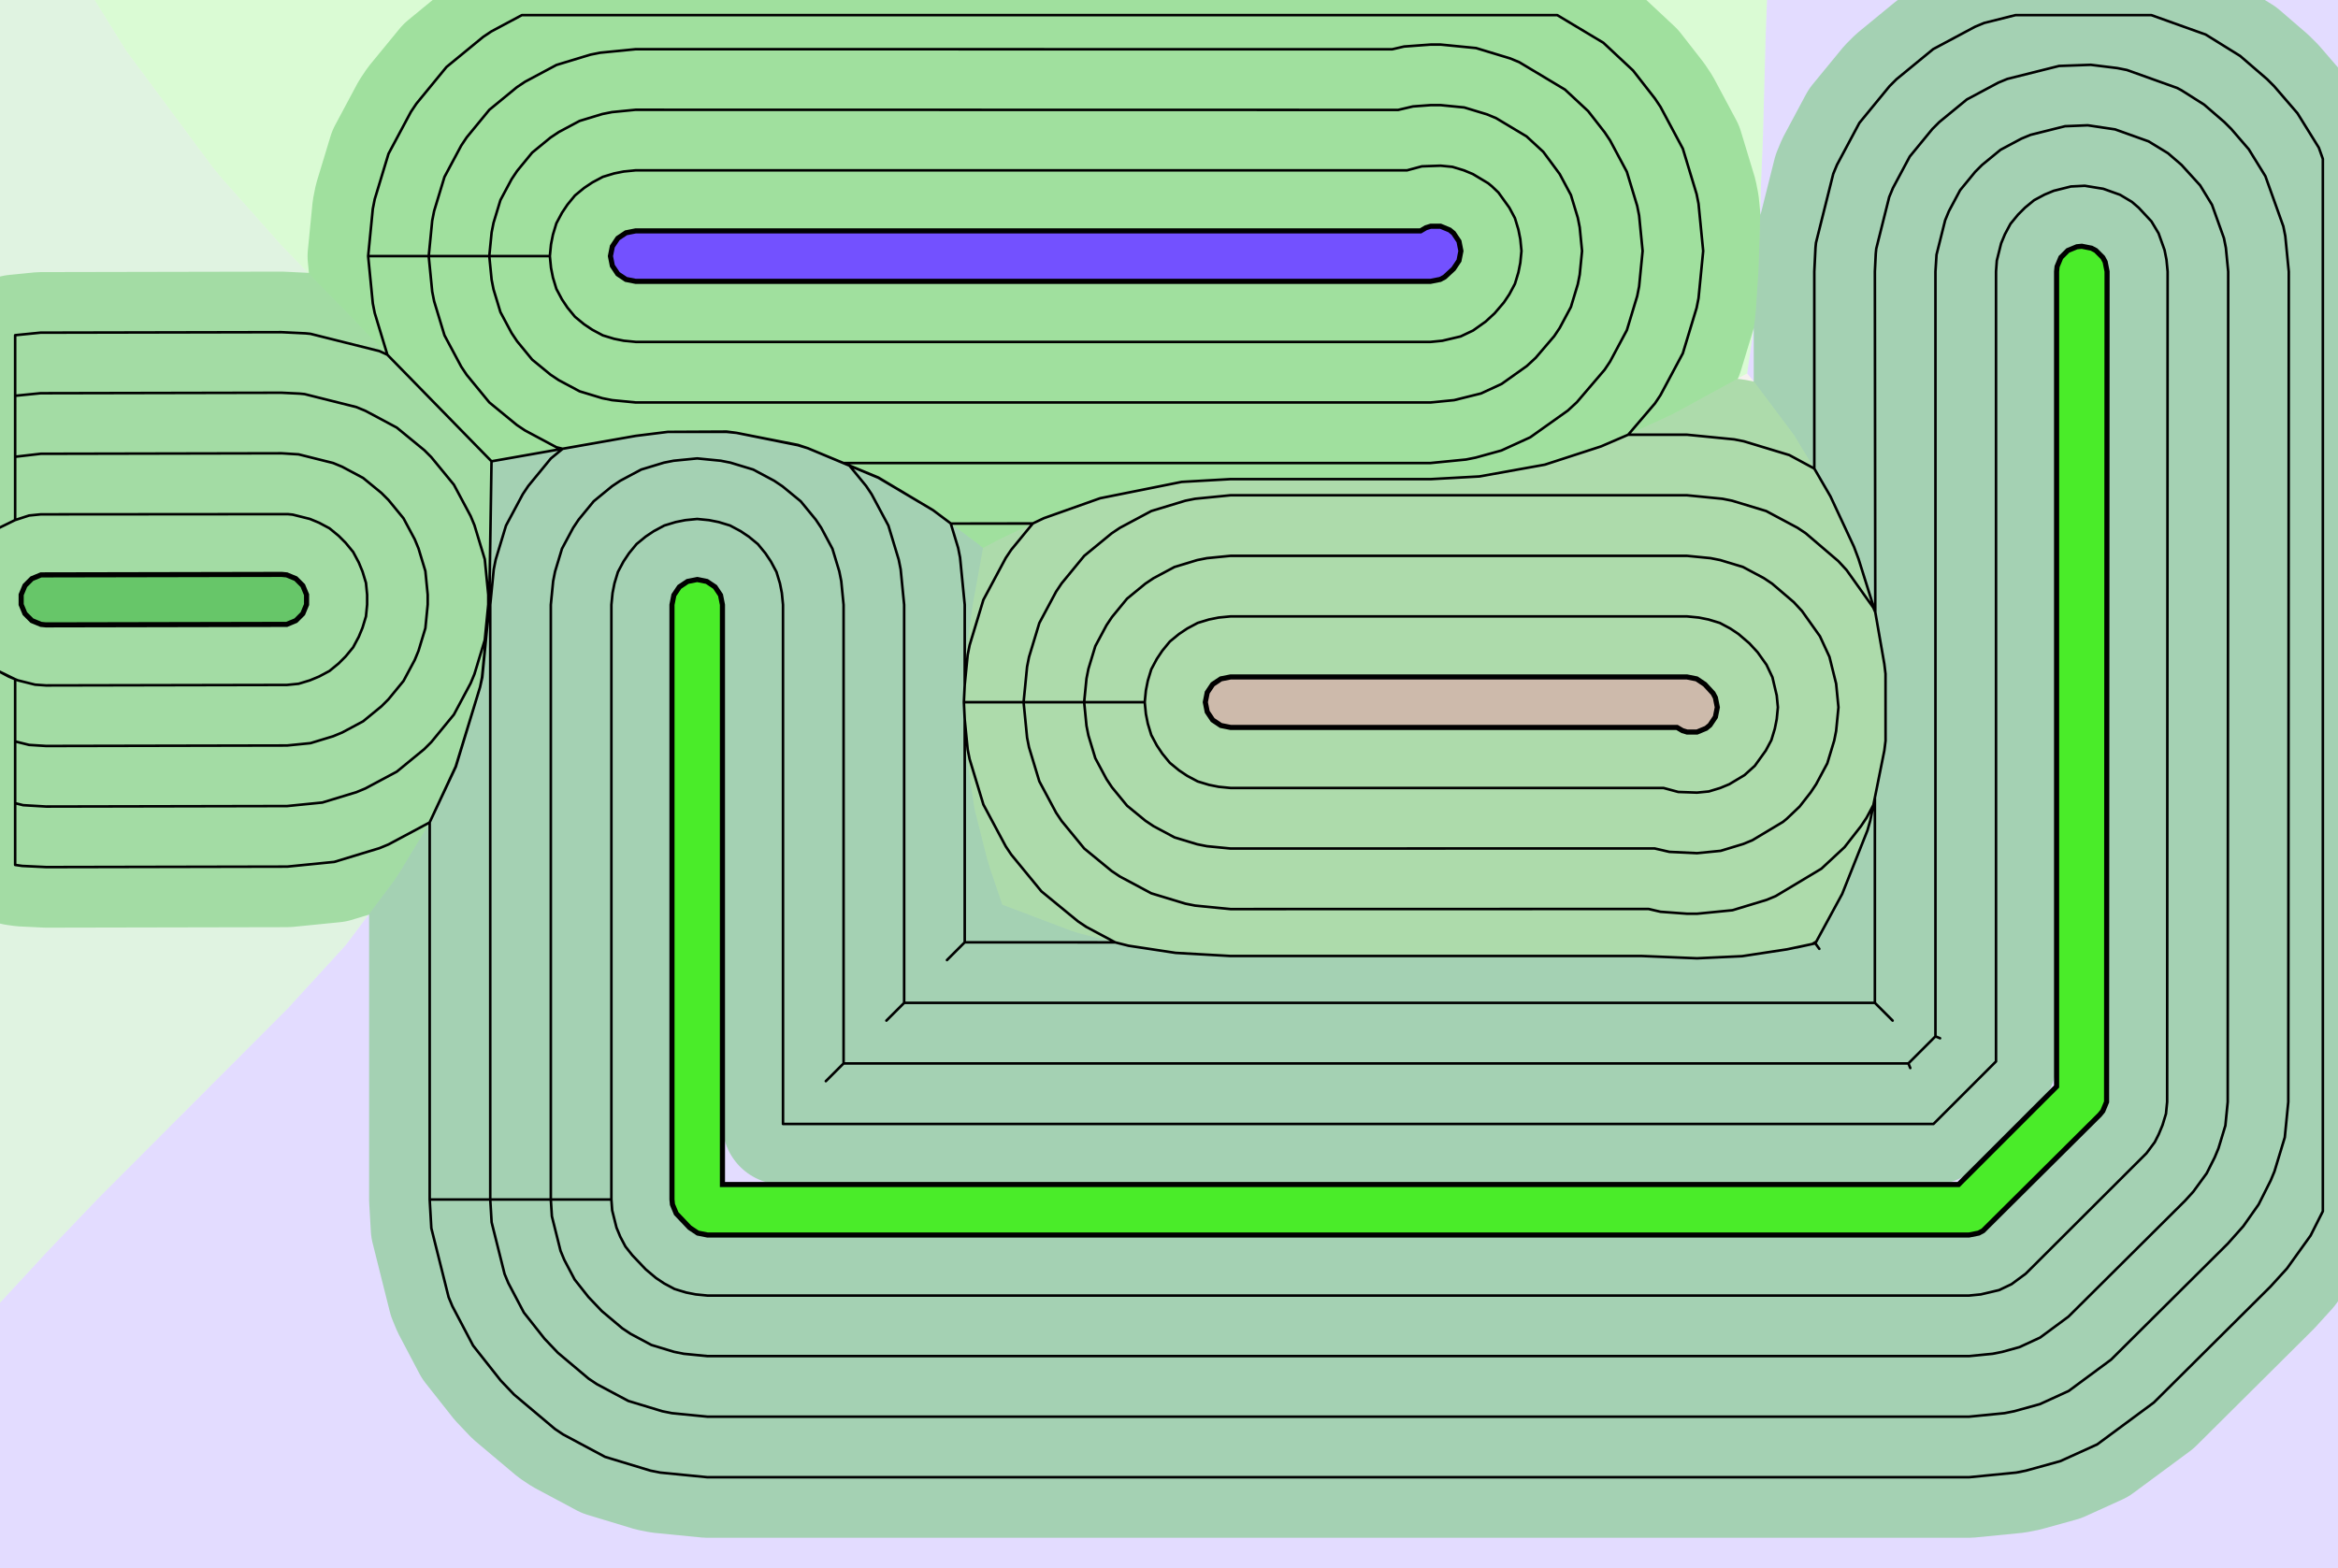 <?xml version="1.0" standalone="no"?>
<!DOCTYPE svg PUBLIC "-//W3C//DTD SVG 1.1//EN"
"http://www.w3.org/Graphics/SVG/1.1/DTD/svg11.dtd">
<!-- original:
<svg width="43.7669" height="29.3669" viewBox="0 0 911.811 611.811" version="1.1"
-->
<svg width="4376.69" height="2936.69" viewBox="0 0 911.811 611.811" version="1.1"
xmlns="http://www.w3.org/2000/svg"
xmlns:xlink="http://www.w3.org/1999/xlink">
<g fill-rule="evenodd"><path d="M 36.906,5.56158e-05 L 49.164,19.718 L 82.849,65.094 L 86.701,69.778 L 109.646,95.573 L 121.418,107.724 L 123.178,109.527 L 134.096,120.61 L 137.272,123.893 L 148.504,135.723 L 151.416,138.728 L 165.328,152.798 L 168.042,155.603 L 176.527,164.568 L 179.197,167.326 L 191.686,179.948 L 191.686,179.968 L 191.62,184.542 L 191.272,198.114 L 191.217,202.294 L 191.2,217.884 L 191.144,221.79 L 190.863,231.984 L 190.81,235.826 L 190.809,235.906 L 187.989,264.178 L 187.225,268.018 L 177.723,299.009 L 176.134,302.848 L 167.238,321.47 L 155.978,340.092 L 153.413,343.932 L 134.814,368.711 L 112.129,393.49 L 37.864,467.906 L 18.4,488.257 L 14.602,492.394 L 12.636,494.527 L -8.09835e-05,508.184 L 0,9.09495e-13 L 36.906,5.56158e-05 z " style="fill-opacity:0.2;fill:rgb(103,198,105);"/></g>
<g fill-rule="evenodd"><path d="M 2.23542e-05,508.184 L 12.636,494.527 L 14.602,492.394 L 18.4,488.257 L 37.864,467.906 L 112.129,393.49 L 134.814,368.711 L 153.413,343.932 L 155.978,340.092 L 167.238,321.47 L 176.134,302.848 L 177.723,299.009 L 187.225,268.018 L 187.989,264.178 L 190.809,235.906 L 190.81,235.826 L 190.863,231.984 L 191.144,221.79 L 191.2,217.884 L 191.217,202.294 L 191.272,198.114 L 191.62,184.542 L 191.686,179.968 L 191.686,179.948 L 192.146,179.857 L 197.417,178.881 L 227.936,173.587 L 231.41,172.94 L 232.038,172.815 L 235.48,172.175 L 247.906,170.028 L 256.6,168.848 L 260.442,168.469 L 283.375,168.47 L 287.215,168.849 L 311.199,173.671 L 315.038,174.836 L 342.557,186.364 L 346.396,188.415 L 363.912,199.028 L 381.427,212.147 L 383.397,213.764 L 383.029,215.746 L 379.379,235.906 L 377.198,251.504 L 376.819,255.346 L 375.905,273.91 L 376.82,292.475 L 377.199,296.315 L 380.1,315.682 L 384.986,335.05 L 386.152,338.889 L 390.915,352.894 L 417.955,363.118 L 421.794,364.283 L 440.142,368.912 L 458.49,371.66 L 462.332,372.039 L 479.906,372.905 L 640.11,372.905 L 657.984,373.81 L 661.826,373.81 L 679.384,372.936 L 696.943,370.316 L 700.783,369.552 L 707.976,367.976 L 718.448,348.696 L 719.36,346.768 L 728.236,323.894 L 729.402,320.055 L 734.883,292.786 L 735.262,288.944 L 735.261,262.856 L 734.883,259.016 L 731.353,238.798 L 730.869,236.868 L 724.823,218.024 L 722.964,213.273 L 713.876,193.634 L 711.824,189.794 L 699.654,169.709 L 684.611,149.623 L 681.461,145.783 L 681.375,145.679 L 684.396,124.653 L 684.775,120.813 L 685.767,105.906 L 686.161,94.448 L 686.22,92.513 L 686.687,74.629 L 686.822,70.685 L 687.425,56.409 L 687.566,52.31 L 688.589,14.185 L 688.747,9.46 L 689.126,-6.4284e-05 L 911.811,9.09495e-13 L 911.811,611.811 L 0,611.811 L 2.23542e-05,508.184 z " style="fill-opacity:0.2;fill:rgb(115,81,255);"/></g>
<g fill-rule="evenodd"><path d="M 689.126,-9.27463e-06 L 688.747,9.46 L 688.589,14.185 L 687.566,52.31 L 687.425,56.409 L 686.822,70.685 L 686.687,74.629 L 686.22,92.513 L 686.161,94.448 L 685.767,105.906 L 684.775,120.813 L 684.396,124.653 L 681.375,145.679 L 657.906,158.528 L 655.77,159.683 L 651.931,161.735 L 629.142,172.281 L 624.391,174.139 L 602.453,181.179 L 600.523,181.662 L 576.962,185.776 L 573.122,186.154 L 557.906,186.905 L 479.906,186.905 L 464.697,187.654 L 460.855,188.033 L 429.078,194.42 L 425.238,195.586 L 407.093,202.14 L 388.947,210.789 L 385.107,212.84 L 383.397,213.764 L 381.427,212.147 L 363.912,199.028 L 346.396,188.415 L 342.557,186.364 L 315.038,174.836 L 311.199,173.671 L 287.215,168.849 L 283.375,168.47 L 260.442,168.469 L 256.6,168.848 L 247.906,170.028 L 235.48,172.175 L 232.038,172.815 L 231.41,172.94 L 227.936,173.587 L 197.417,178.881 L 192.146,179.857 L 191.686,179.948 L 179.197,167.326 L 176.527,164.568 L 168.042,155.603 L 165.328,152.798 L 151.416,138.728 L 148.504,135.723 L 137.272,123.893 L 134.096,120.61 L 123.178,109.527 L 121.418,107.724 L 109.646,95.573 L 86.701,69.778 L 82.849,65.094 L 49.164,19.718 L 36.906,-4.20234e-05 L 689.126,-9.27463e-06 z " style="fill-opacity:0.2;fill:rgb(74,236,41);"/></g>
<g fill-rule="evenodd"><path d="M 375.905,273.91 L 376.819,255.346 L 377.198,251.504 L 379.379,235.906 L 383.029,215.746 L 383.397,213.764 L 385.107,212.84 L 388.947,210.789 L 407.093,202.14 L 425.238,195.586 L 429.078,194.42 L 460.855,188.033 L 464.697,187.654 L 479.906,186.905 L 557.906,186.905 L 573.122,186.154 L 576.962,185.776 L 600.523,181.662 L 602.453,181.179 L 624.391,174.139 L 629.142,172.281 L 651.931,161.735 L 655.77,159.683 L 657.906,158.528 L 681.375,145.679 L 681.461,145.783 L 684.611,149.623 L 699.654,169.709 L 711.824,189.794 L 713.876,193.634 L 722.964,213.273 L 724.823,218.024 L 730.869,236.868 L 731.353,238.798 L 734.883,259.016 L 735.261,262.856 L 735.262,288.944 L 734.883,292.786 L 729.402,320.055 L 728.236,323.894 L 719.36,346.768 L 718.448,348.696 L 707.976,367.976 L 700.783,369.552 L 696.943,370.316 L 679.384,372.936 L 661.826,373.81 L 657.984,373.81 L 640.11,372.905 L 479.906,372.905 L 462.332,372.039 L 458.49,371.66 L 440.142,368.912 L 421.794,364.283 L 417.955,363.118 L 390.915,352.894 L 386.152,338.889 L 384.986,335.05 L 380.1,315.682 L 377.199,296.315 L 376.82,292.475 L 375.905,273.91 z " style="fill-opacity:0.2;fill:rgb(205,186,171);"/></g>
<polyline points="434.93,367.598 376.236,367.574 369.316,374.494 376.236,367.574 376.236,280.632 375.904,273.91 376.236,267.178 376.236,235.906 374.42,217.472 373.67,213.704 370.78,204.174 363.912,199.028 370.864,204.236 402.808,204.182 394.382,214.45 392.248,217.644 383.516,233.98 378.14,251.704 377.39,255.472 376.234,267.186 375.904,273.91 376.234,280.618 377.39,292.338 378.14,296.106 383.516,313.83 392.248,330.166 394.382,333.36 406.132,347.678 420.45,359.428 423.644,361.562 434.93,367.598 440.142,368.912 458.484,371.696 479.904,372.914 640.11,372.904 661.826,373.81 679.388,372.986 696.942,370.316 706.786,368.236 708.34,367.304 707.976,367.976 709.526,370.126 707.976,367.976 700.782,369.552 707.976,367.976 718.448,348.696 728.308,323.916 729.402,320.054 731.196,311.128 730.62,313.996 727.922,319.042 725.788,322.236 719.374,330.456 710.33,338.87 692.492,349.56 688.944,351.03 675.65,355.062 661.826,356.424 657.984,356.424 647.586,355.658 642.94,354.572 479.906,354.614 466.08,353.252 462.314,352.502 449.02,348.47 436.768,341.922 433.574,339.788 422.836,330.974 414.022,320.236 411.888,317.042 405.34,304.79 401.308,291.496 400.558,287.73 399.196,273.906 400.558,260.08 401.308,256.314 405.34,243.02 411.888,230.768 414.022,227.574 422.836,216.836 433.574,208.022 436.768,205.888 449.02,199.34 462.314,195.308 466.08,194.558 479.906,193.196 657.906,193.196 671.73,194.558 675.496,195.308 688.79,199.34 701.042,205.888 704.236,208.022 716.93,218.87 720.154,222.36 730.588,237.03 731.352,238.798 731.196,105.906 731.538,98.957 731.726,97.037 736.78,76.865 738.25,73.317 744.798,61.066 753.612,50.325 756.326,47.611 767.066,38.797 779.318,32.249 782.866,30.779 803.038,25.726 815.382,25.282 825.73,26.558 829.496,27.308 849.078,34.313 850.78,35.221 859.588,40.801 867.484,47.611 870.198,50.325 877.008,58.221 883.496,68.731 890.502,88.314 891.252,92.079 892.614,105.946 892.424,429.866 891.058,443.67 887.03,456.944 885.56,460.492 880.872,469.806 874.87,478.33 868.826,485.122 823.336,530.346 806.78,542.588 795.546,547.722 785.496,550.502 781.73,551.252 767.906,552.614 275.906,552.614 262.08,551.252 258.314,550.502 245.02,546.47 232.768,539.922 229.574,537.788 217.6,527.708 212.376,522.218 204.312,512.006 198.25,500.492 196.78,496.944 191.726,476.772 191.196,467.906 167.574,467.906 214.818,467.906 214.818,235.906 215.726,226.688 216.476,222.922 219.164,214.058 223.53,205.892 225.664,202.698 231.538,195.538 238.698,189.664 241.892,187.53 250.058,183.164 258.922,180.476 262.688,179.726 271.906,178.818 281.122,179.726 284.888,180.476 293.752,183.164 301.918,187.53 305.112,189.664 312.272,195.538 318.146,202.698 320.28,205.892 324.646,214.058 327.334,222.922 328.084,226.688 328.992,235.906 328.992,414.818 322.072,421.738 328.992,414.818 744.258,414.818 745.004,416.616 744.258,414.818 754.818,404.258 756.616,405.004 754.818,404.258 754.818,105.906 755.236,99.353 758.604,85.906 760.074,82.358 764.44,74.189 770.314,67.029 773.03,64.314 780.19,58.44 788.358,54.074 791.906,52.603 805.354,49.236 814.224,48.876 824.888,50.475 837.942,55.145 845.516,59.773 850.78,64.314 858.036,72.293 862.664,79.868 867.334,92.921 868.084,96.688 868.992,105.932 868.802,429.852 867.892,439.056 865.206,447.904 863.736,451.452 860.612,457.662 855.384,464.836 852.172,468.37 806.682,513.594 795.644,521.754 787.588,525.48 780.888,527.334 777.122,528.084 767.906,528.992 275.906,528.992 266.688,528.084 262.922,527.334 254.058,524.646 245.892,520.28 242.698,518.146 234.716,511.428 229.492,505.936 224.114,499.128 220.074,491.452 218.604,487.904 215.236,474.456 214.818,467.906 238.44,467.906 238.744,472.14 240.428,478.864 241.898,482.412 243.918,486.25 246.606,489.654 251.83,495.146 255.822,498.506 259.014,500.64 263.098,502.822 267.53,504.166 271.296,504.916 275.906,505.37 767.906,505.37 772.514,504.916 779.63,503.24 784.508,500.922 790.028,496.842 837.124,449.85 840.35,445.518 841.912,442.412 843.382,438.864 844.726,434.44 845.18,429.838 845.37,105.918 844.916,101.296 844.166,97.529 841.832,91.004 839.062,86.365 834.076,81.017 831.444,78.748 826.806,75.978 820.28,73.644 813.064,72.468 807.67,72.743 800.946,74.427 797.398,75.897 793.314,78.079 789.734,81.017 787.018,83.734 784.08,87.314 781.898,91.397 780.428,94.945 778.744,101.67 778.44,105.906 778.44,414.044 754.044,438.44 305.37,438.44 305.37,235.906 304.916,231.296 304.166,227.53 302.822,223.098 300.64,219.014 298.506,215.822 295.568,212.242 291.988,209.304 288.796,207.17 284.712,204.988 280.28,203.644 276.514,202.894 271.906,202.44 267.296,202.894 263.53,203.644 259.098,204.988 255.014,207.17 251.822,209.304 248.242,212.242 245.304,215.822 243.17,219.014 240.988,223.098 239.644,227.53 238.894,231.296 238.44,235.906 238.44,467.906 191.196,467.906 191.196,235.906 192.558,222.08 193.308,218.314 197.34,205.02 203.888,192.768 206.022,189.574 214.836,178.836 219.434,175.062 247.906,170.028 260.442,168.468 283.384,168.352 287.214,168.848 311.228,173.566 315.038,174.836 328.832,180.614 557.906,180.614 571.73,179.252 575.496,178.502 585.546,175.722 596.78,170.588 611.45,160.154 614.94,156.93 625.788,144.236 627.922,141.042 634.47,128.79 638.502,115.496 639.252,111.73 640.614,97.906 639.252,84.079 638.502,80.314 634.47,67.019 627.922,54.767 625.788,51.574 619.374,43.353 610.33,34.94 592.492,24.25 588.944,22.779 575.65,18.747 561.826,17.386 557.984,17.386 547.586,18.151 542.94,19.224 247.906,19.195 234.08,20.558 230.314,21.308 217.02,25.34 204.768,31.887 201.574,34.022 190.836,42.836 182.022,53.574 179.888,56.767 173.34,69.019 169.308,82.314 168.558,86.079 167.196,99.906 214.44,99.906 214.894,104.514 215.644,108.28 216.988,112.712 219.17,116.796 221.304,119.988 224.242,123.568 227.822,126.506 231.014,128.64 235.098,130.822 239.53,132.166 243.296,132.916 247.906,133.37 557.906,133.37 562.514,132.916 569.63,131.24 574.508,128.922 579.398,125.444 582.89,122.22 586.506,117.988 588.64,114.796 590.822,110.712 592.166,106.28 592.916,102.514 593.37,97.906 592.916,93.296 592.166,89.529 590.822,85.097 588.64,81.013 584.368,75.082 581.85,72.686 580.358,71.462 574.412,67.897 570.864,66.427 566.434,65.084 561.826,64.629 554.518,64.885 548.75,66.439 247.906,66.439 243.296,66.894 239.53,67.644 235.098,68.987 231.014,71.169 227.822,73.303 224.242,76.242 221.304,79.822 219.17,83.013 216.988,87.097 215.644,91.529 214.894,95.296 214.44,99.906 190.818,99.906 191.726,109.122 192.476,112.888 195.164,121.752 199.53,129.918 201.664,133.112 207.538,140.272 214.698,146.146 217.892,148.28 226.058,152.646 234.922,155.334 238.688,156.084 247.906,156.992 557.906,156.992 567.122,156.084 577.588,153.48 585.644,149.754 595.424,142.798 598.916,139.574 606.146,131.112 608.28,127.918 612.646,119.752 615.334,110.888 616.084,107.122 616.992,97.906 616.084,88.688 615.334,84.921 612.646,76.058 608.28,67.891 601.87,59.218 595.344,53.202 583.452,46.074 579.904,44.603 571.042,41.916 561.826,41.008 557.984,41.008 551.052,41.517 545.27,42.877 247.906,42.818 238.688,43.725 234.922,44.475 226.058,47.163 217.892,51.529 214.698,53.663 207.538,59.538 201.664,66.698 199.53,69.891 195.164,78.058 192.476,86.921 191.726,90.688 190.818,99.906 167.196,99.906 168.558,113.73 169.308,117.496 173.34,130.79 179.888,143.042 182.022,146.236 190.836,156.974 201.574,165.788 204.768,167.922 217.02,174.47 219.138,175.112 219.434,175.062 217.02,174.47 204.768,167.922 201.574,165.788 190.836,156.974 182.022,146.236 179.888,143.042 173.34,130.79 169.308,117.496 168.558,113.73 167.196,99.906 143.574,99.906 145.39,118.338 146.14,122.106 151.072,138.376 191.686,179.946 190.83,235.906 188.09,264.198 187.224,268.018 177.786,299.032 167.574,320.764 167.574,467.906 168.218,479.086 174.956,505.984 176.426,509.532 184.508,524.884 195.262,538.498 200.486,543.99 216.45,557.428 219.644,559.562 235.98,568.294 253.704,573.67 257.472,574.42 275.906,576.236 767.906,576.236 786.338,574.42 790.106,573.67 803.504,569.964 817.914,563.42 839.99,547.098 885.48,501.874 891.906,494.808 901.134,481.95 905.904,472.472 905.904,61.999 904.33,57.597 895.982,44.15 886.902,33.623 884.186,30.907 873.66,21.828 860.212,13.479 839.04,5.906 786.006,5.906 773.826,8.956 770.278,10.425 753.942,19.157 739.624,30.907 736.908,33.623 725.158,47.941 716.426,64.278 714.956,67.826 708.218,94.724 708.03,96.644 707.574,105.906 707.574,182.78 713.876,193.634 723.026,213.248 724.822,218.024 731.352,238.798 734.882,259.016 735.34,262.85 735.358,288.952 734.882,292.786 731.196,311.124 731.196,391.196 738.116,398.116 731.196,391.196 352.614,391.196 345.694,398.116 352.614,391.196 352.614,235.906 351.252,222.08 350.502,218.314 346.47,205.02 339.922,192.768 337.788,189.574 331.274,181.636 315.038,174.836 311.198,173.67 287.214,168.848 283.374,168.47 260.442,168.468 247.906,170.028 191.686,179.946 190.808,235.906 187.988,264.178 187.224,268.018 177.722,299.008 167.546,320.826 151.532,329.384 147.984,330.854 130.352,336.212 112.016,338.046 18.096,338.236 8.644,337.78 5.906,337.386 5.904,289.212 5.904,313.3 9.038,314.084 18.047,314.614 111.968,314.424 125.72,313.048 138.944,309.03 142.492,307.56 154.744,301.012 165.484,292.198 168.198,289.484 177.012,278.744 183.56,266.492 185.03,262.944 189.062,249.65 190.424,235.826 190.424,231.984 189.062,218.16 185.03,204.866 183.56,201.318 177.012,189.066 168.198,178.326 165.484,175.612 154.744,166.798 142.492,160.25 138.944,158.78 118.772,153.726 116.852,153.538 109.762,153.196 15.841,153.386 5.906,154.38 5.904,202.858 11.354,201.088 15.938,200.63 112.22,200.554 114.14,200.744 120.864,202.428 124.412,203.898 128.496,206.08 132.076,209.018 134.792,211.734 137.73,215.314 139.912,219.398 141.382,222.946 142.726,227.376 143.18,231.984 143.18,235.826 142.726,240.434 141.382,244.864 139.912,248.412 137.73,252.496 134.792,256.076 132.076,258.792 128.496,261.73 124.412,263.912 120.864,265.382 116.456,266.722 111.872,267.18 17.951,267.37 13.669,267.066 6.946,265.382 3.398,263.912 -0.686,261.73 -4.266,258.792 -6.982,256.076 -9.92,252.496 -12.102,248.412 -13.572,244.864 -14.916,240.434 -15.37,235.826 -15.37,231.984 -14.916,227.376 -13.572,222.946 -12.102,219.398 -9.92,215.314 -6.982,211.734 -4.266,209.018 -0.686,206.08 5.904,202.858 5.906,178.172 15.889,177.008 109.81,176.818 116.456,177.236 129.904,180.604 133.452,182.074 141.62,186.44 148.78,192.314 151.496,195.03 157.37,202.19 161.736,210.358 163.206,213.906 165.894,222.768 166.802,231.984 166.802,235.826 165.894,245.042 163.206,253.904 161.736,257.452 157.37,265.62 151.496,272.78 148.78,275.496 141.62,281.37 133.452,285.736 129.904,287.206 121.088,289.886 111.92,290.802 18,290.992 11.354,290.574 5.904,289.212 5.904,264.952 -0.686,261.73 -4.266,258.792 -6.982,256.076 -9.92,252.496 -12.102,248.412 -13.572,244.864 -14.916,240.434 -15.37,235.826 -15.37,231.984 -14.916,227.376 -13.572,222.946 -12.102,219.398 -9.92,215.314 -6.982,211.734 -4.266,209.018 -0.686,206.08 5.904,202.858 5.904,130.752 15.793,129.764 109.714,129.574 119.166,130.03 121.086,130.218 147.984,136.956 151.072,138.376 146.14,122.106 145.39,118.338 143.574,99.906 145.39,81.472 146.14,77.704 151.516,59.98 160.248,43.644 162.382,40.45 174.132,26.131 188.45,14.382 191.644,12.248 203.51,5.904 607.338,5.904 625.316,16.68 636.876,27.489 645.428,38.45 647.562,41.644 656.294,57.98 661.67,75.704 662.42,79.472 664.236,97.906 662.42,116.338 661.67,120.106 656.294,137.83 647.562,154.166 645.428,157.36 634.988,169.574 657.906,169.574 676.338,171.39 680.106,172.14 697.83,177.516 707.574,182.78 697.83,177.516 680.106,172.14 676.338,171.39 657.906,169.574 634.988,169.574 624.39,174.138 602.472,181.256 576.968,185.85 557.906,186.904 479.904,186.896 460.848,187.976 429.058,194.35 407.092,202.14 402.694,204.236 370.864,204.236 363.912,199.028 342.594,186.29 315.038,174.836 342.556,186.364 363.912,199.028 370.78,204.172 373.67,213.704 374.42,217.472 376.236,235.906 376.236,267.178 375.904,273.91 422.818,273.906 423.726,283.122 424.476,286.888 427.164,295.752 431.53,303.918 433.664,307.112 439.538,314.272 446.698,320.146 449.892,322.28 458.058,326.646 466.922,329.334 470.688,330.084 479.906,330.992 645.268,330.956 651.052,332.292 661.826,332.802 671.042,331.894 679.904,329.206 683.452,327.736 695.344,320.608 696.836,319.384 701.87,314.592 706.146,309.112 708.28,305.918 712.646,297.752 715.334,288.888 716.084,285.122 716.992,275.904 716.084,266.688 713.48,256.222 709.754,248.166 702.798,238.386 699.574,234.894 691.112,227.664 687.918,225.53 679.752,221.164 670.888,218.476 667.122,217.726 657.906,216.818 479.906,216.818 470.688,217.726 466.922,218.476 458.058,221.164 449.892,225.53 446.698,227.664 439.538,233.538 433.664,240.698 431.53,243.892 427.164,252.058 424.476,260.922 423.726,264.688 422.818,273.906 446.44,273.906 446.894,278.514 447.644,282.28 448.988,286.712 451.17,290.796 453.304,293.988 456.242,297.568 459.822,300.506 463.014,302.64 467.098,304.822 471.53,306.166 475.296,306.916 479.906,307.37 648.75,307.37 654.518,308.924 661.826,309.18 666.434,308.726 670.864,307.382 674.412,305.912 680.358,302.348 684.368,298.728 688.64,292.796 690.822,288.712 692.166,284.28 692.916,280.514 693.37,275.904 692.916,271.296 691.24,264.18 688.922,259.302 685.444,254.412 682.22,250.92 677.988,247.304 674.796,245.17 670.712,242.988 666.28,241.644 662.514,240.894 657.906,240.44 479.906,240.44 475.296,240.894 471.53,241.644 467.098,242.988 463.014,245.17 459.822,247.304 456.242,250.242 453.304,253.822 451.17,257.014 448.988,261.098 447.644,265.53 446.894,269.296 446.44,273.906" style="stroke:rgb(103,198,105);stroke-width:47.244;fill:none;stroke-opacity:0.5;stroke-linecap:round;stroke-linejoin:round;;fill:none"/>
<polyline points="434.93,367.598 376.236,367.574 369.316,374.494 376.236,367.574 376.236,280.632 375.904,273.91 376.236,267.178 376.236,235.906 374.42,217.472 373.67,213.704 370.78,204.174 363.912,199.028 370.864,204.236 402.808,204.182 394.382,214.45 392.248,217.644 383.516,233.98 378.14,251.704 377.39,255.472 376.234,267.186 375.904,273.91 376.234,280.618 377.39,292.338 378.14,296.106 383.516,313.83 392.248,330.166 394.382,333.36 406.132,347.678 420.45,359.428 423.644,361.562 434.93,367.598 440.142,368.912 458.484,371.696 479.904,372.914 640.11,372.904 661.826,373.81 679.388,372.986 696.942,370.316 706.786,368.236 708.34,367.304 707.976,367.976 709.526,370.126 707.976,367.976 700.782,369.552 707.976,367.976 718.448,348.696 728.308,323.916 729.402,320.054 731.196,311.128 730.62,313.996 727.922,319.042 725.788,322.236 719.374,330.456 710.33,338.87 692.492,349.56 688.944,351.03 675.65,355.062 661.826,356.424 657.984,356.424 647.586,355.658 642.94,354.572 479.906,354.614 466.08,353.252 462.314,352.502 449.02,348.47 436.768,341.922 433.574,339.788 422.836,330.974 414.022,320.236 411.888,317.042 405.34,304.79 401.308,291.496 400.558,287.73 399.196,273.906 400.558,260.08 401.308,256.314 405.34,243.02 411.888,230.768 414.022,227.574 422.836,216.836 433.574,208.022 436.768,205.888 449.02,199.34 462.314,195.308 466.08,194.558 479.906,193.196 657.906,193.196 671.73,194.558 675.496,195.308 688.79,199.34 701.042,205.888 704.236,208.022 716.93,218.87 720.154,222.36 730.588,237.03 731.352,238.798 731.196,105.906 731.538,98.957 731.726,97.037 736.78,76.865 738.25,73.317 744.798,61.066 753.612,50.325 756.326,47.611 767.066,38.797 779.318,32.249 782.866,30.779 803.038,25.726 815.382,25.282 825.73,26.558 829.496,27.308 849.078,34.313 850.78,35.221 859.588,40.801 867.484,47.611 870.198,50.325 877.008,58.221 883.496,68.731 890.502,88.314 891.252,92.079 892.614,105.946 892.424,429.866 891.058,443.67 887.03,456.944 885.56,460.492 880.872,469.806 874.87,478.33 868.826,485.122 823.336,530.346 806.78,542.588 795.546,547.722 785.496,550.502 781.73,551.252 767.906,552.614 275.906,552.614 262.08,551.252 258.314,550.502 245.02,546.47 232.768,539.922 229.574,537.788 217.6,527.708 212.376,522.218 204.312,512.006 198.25,500.492 196.78,496.944 191.726,476.772 191.196,467.906 167.574,467.906 214.818,467.906 214.818,235.906 215.726,226.688 216.476,222.922 219.164,214.058 223.53,205.892 225.664,202.698 231.538,195.538 238.698,189.664 241.892,187.53 250.058,183.164 258.922,180.476 262.688,179.726 271.906,178.818 281.122,179.726 284.888,180.476 293.752,183.164 301.918,187.53 305.112,189.664 312.272,195.538 318.146,202.698 320.28,205.892 324.646,214.058 327.334,222.922 328.084,226.688 328.992,235.906 328.992,414.818 322.072,421.738 328.992,414.818 744.258,414.818 745.004,416.616 744.258,414.818 754.818,404.258 756.616,405.004 754.818,404.258 754.818,105.906 755.236,99.353 758.604,85.906 760.074,82.358 764.44,74.189 770.314,67.029 773.03,64.314 780.19,58.44 788.358,54.074 791.906,52.603 805.354,49.236 814.224,48.876 824.888,50.475 837.942,55.145 845.516,59.773 850.78,64.314 858.036,72.293 862.664,79.868 867.334,92.921 868.084,96.688 868.992,105.932 868.802,429.852 867.892,439.056 865.206,447.904 863.736,451.452 860.612,457.662 855.384,464.836 852.172,468.37 806.682,513.594 795.644,521.754 787.588,525.48 780.888,527.334 777.122,528.084 767.906,528.992 275.906,528.992 266.688,528.084 262.922,527.334 254.058,524.646 245.892,520.28 242.698,518.146 234.716,511.428 229.492,505.936 224.114,499.128 220.074,491.452 218.604,487.904 215.236,474.456 214.818,467.906 238.44,467.906 238.744,472.14 240.428,478.864 241.898,482.412 243.918,486.25 246.606,489.654 251.83,495.146 255.822,498.506 259.014,500.64 263.098,502.822 267.53,504.166 271.296,504.916 275.906,505.37 767.906,505.37 772.514,504.916 779.63,503.24 784.508,500.922 790.028,496.842 837.124,449.85 840.35,445.518 841.912,442.412 843.382,438.864 844.726,434.44 845.18,429.838 845.37,105.918 844.916,101.296 844.166,97.529 841.832,91.004 839.062,86.365 834.076,81.017 831.444,78.748 826.806,75.978 820.28,73.644 813.064,72.468 807.67,72.743 800.946,74.427 797.398,75.897 793.314,78.079 789.734,81.017 787.018,83.734 784.08,87.314 781.898,91.397 780.428,94.945 778.744,101.67 778.44,105.906 778.44,414.044 754.044,438.44 305.37,438.44 305.37,235.906 304.916,231.296 304.166,227.53 302.822,223.098 300.64,219.014 298.506,215.822 295.568,212.242 291.988,209.304 288.796,207.17 284.712,204.988 280.28,203.644 276.514,202.894 271.906,202.44 267.296,202.894 263.53,203.644 259.098,204.988 255.014,207.17 251.822,209.304 248.242,212.242 245.304,215.822 243.17,219.014 240.988,223.098 239.644,227.53 238.894,231.296 238.44,235.906 238.44,467.906 191.196,467.906 191.196,235.906 192.558,222.08 193.308,218.314 197.34,205.02 203.888,192.768 206.022,189.574 214.836,178.836 219.434,175.062 247.906,170.028 260.442,168.468 283.384,168.352 287.214,168.848 311.228,173.566 315.038,174.836 328.832,180.614 557.906,180.614 571.73,179.252 575.496,178.502 585.546,175.722 596.78,170.588 611.45,160.154 614.94,156.93 625.788,144.236 627.922,141.042 634.47,128.79 638.502,115.496 639.252,111.73 640.614,97.906 639.252,84.079 638.502,80.314 634.47,67.019 627.922,54.767 625.788,51.574 619.374,43.353 610.33,34.94 592.492,24.25 588.944,22.779 575.65,18.747 561.826,17.386 557.984,17.386 547.586,18.151 542.94,19.224 247.906,19.195 234.08,20.558 230.314,21.308 217.02,25.34 204.768,31.887 201.574,34.022 190.836,42.836 182.022,53.574 179.888,56.767 173.34,69.019 169.308,82.314 168.558,86.079 167.196,99.906 214.44,99.906 214.894,104.514 215.644,108.28 216.988,112.712 219.17,116.796 221.304,119.988 224.242,123.568 227.822,126.506 231.014,128.64 235.098,130.822 239.53,132.166 243.296,132.916 247.906,133.37 557.906,133.37 562.514,132.916 569.63,131.24 574.508,128.922 579.398,125.444 582.89,122.22 586.506,117.988 588.64,114.796 590.822,110.712 592.166,106.28 592.916,102.514 593.37,97.906 592.916,93.296 592.166,89.529 590.822,85.097 588.64,81.013 584.368,75.082 581.85,72.686 580.358,71.462 574.412,67.897 570.864,66.427 566.434,65.084 561.826,64.629 554.518,64.885 548.75,66.439 247.906,66.439 243.296,66.894 239.53,67.644 235.098,68.987 231.014,71.169 227.822,73.303 224.242,76.242 221.304,79.822 219.17,83.013 216.988,87.097 215.644,91.529 214.894,95.296 214.44,99.906 190.818,99.906 191.726,109.122 192.476,112.888 195.164,121.752 199.53,129.918 201.664,133.112 207.538,140.272 214.698,146.146 217.892,148.28 226.058,152.646 234.922,155.334 238.688,156.084 247.906,156.992 557.906,156.992 567.122,156.084 577.588,153.48 585.644,149.754 595.424,142.798 598.916,139.574 606.146,131.112 608.28,127.918 612.646,119.752 615.334,110.888 616.084,107.122 616.992,97.906 616.084,88.688 615.334,84.921 612.646,76.058 608.28,67.891 601.87,59.218 595.344,53.202 583.452,46.074 579.904,44.603 571.042,41.916 561.826,41.008 557.984,41.008 551.052,41.517 545.27,42.877 247.906,42.818 238.688,43.725 234.922,44.475 226.058,47.163 217.892,51.529 214.698,53.663 207.538,59.538 201.664,66.698 199.53,69.891 195.164,78.058 192.476,86.921 191.726,90.688 190.818,99.906 167.196,99.906 168.558,113.73 169.308,117.496 173.34,130.79 179.888,143.042 182.022,146.236 190.836,156.974 201.574,165.788 204.768,167.922 217.02,174.47 219.138,175.112 219.434,175.062 217.02,174.47 204.768,167.922 201.574,165.788 190.836,156.974 182.022,146.236 179.888,143.042 173.34,130.79 169.308,117.496 168.558,113.73 167.196,99.906 143.574,99.906 145.39,118.338 146.14,122.106 151.072,138.376 191.686,179.946 190.83,235.906 188.09,264.198 187.224,268.018 177.786,299.032 167.574,320.764 167.574,467.906 168.218,479.086 174.956,505.984 176.426,509.532 184.508,524.884 195.262,538.498 200.486,543.99 216.45,557.428 219.644,559.562 235.98,568.294 253.704,573.67 257.472,574.42 275.906,576.236 767.906,576.236 786.338,574.42 790.106,573.67 803.504,569.964 817.914,563.42 839.99,547.098 885.48,501.874 891.906,494.808 901.134,481.95 905.904,472.472 905.904,61.999 904.33,57.597 895.982,44.15 886.902,33.623 884.186,30.907 873.66,21.828 860.212,13.479 839.04,5.906 786.006,5.906 773.826,8.956 770.278,10.425 753.942,19.157 739.624,30.907 736.908,33.623 725.158,47.941 716.426,64.278 714.956,67.826 708.218,94.724 708.03,96.644 707.574,105.906 707.574,182.78 713.876,193.634 723.026,213.248 724.822,218.024 731.352,238.798 734.882,259.016 735.34,262.85 735.358,288.952 734.882,292.786 731.196,311.124 731.196,391.196 738.116,398.116 731.196,391.196 352.614,391.196 345.694,398.116 352.614,391.196 352.614,235.906 351.252,222.08 350.502,218.314 346.47,205.02 339.922,192.768 337.788,189.574 331.274,181.636 315.038,174.836 311.198,173.67 287.214,168.848 283.374,168.47 260.442,168.468 247.906,170.028 191.686,179.946 190.808,235.906 187.988,264.178 187.224,268.018 177.722,299.008 167.546,320.826 151.532,329.384 147.984,330.854 130.352,336.212 112.016,338.046 18.096,338.236 8.644,337.78 5.906,337.386 5.904,289.212 5.904,313.3 9.038,314.084 18.047,314.614 111.968,314.424 125.72,313.048 138.944,309.03 142.492,307.56 154.744,301.012 165.484,292.198 168.198,289.484 177.012,278.744 183.56,266.492 185.03,262.944 189.062,249.65 190.424,235.826 190.424,231.984 189.062,218.16 185.03,204.866 183.56,201.318 177.012,189.066 168.198,178.326 165.484,175.612 154.744,166.798 142.492,160.25 138.944,158.78 118.772,153.726 116.852,153.538 109.762,153.196 15.841,153.386 5.906,154.38 5.904,202.858 11.354,201.088 15.938,200.63 112.22,200.554 114.14,200.744 120.864,202.428 124.412,203.898 128.496,206.08 132.076,209.018 134.792,211.734 137.73,215.314 139.912,219.398 141.382,222.946 142.726,227.376 143.18,231.984 143.18,235.826 142.726,240.434 141.382,244.864 139.912,248.412 137.73,252.496 134.792,256.076 132.076,258.792 128.496,261.73 124.412,263.912 120.864,265.382 116.456,266.722 111.872,267.18 17.951,267.37 13.669,267.066 6.946,265.382 3.398,263.912 -0.686,261.73 -4.266,258.792 -6.982,256.076 -9.92,252.496 -12.102,248.412 -13.572,244.864 -14.916,240.434 -15.37,235.826 -15.37,231.984 -14.916,227.376 -13.572,222.946 -12.102,219.398 -9.92,215.314 -6.982,211.734 -4.266,209.018 -0.686,206.08 5.904,202.858 5.906,178.172 15.889,177.008 109.81,176.818 116.456,177.236 129.904,180.604 133.452,182.074 141.62,186.44 148.78,192.314 151.496,195.03 157.37,202.19 161.736,210.358 163.206,213.906 165.894,222.768 166.802,231.984 166.802,235.826 165.894,245.042 163.206,253.904 161.736,257.452 157.37,265.62 151.496,272.78 148.78,275.496 141.62,281.37 133.452,285.736 129.904,287.206 121.088,289.886 111.92,290.802 18,290.992 11.354,290.574 5.904,289.212 5.904,264.952 -0.686,261.73 -4.266,258.792 -6.982,256.076 -9.92,252.496 -12.102,248.412 -13.572,244.864 -14.916,240.434 -15.37,235.826 -15.37,231.984 -14.916,227.376 -13.572,222.946 -12.102,219.398 -9.92,215.314 -6.982,211.734 -4.266,209.018 -0.686,206.08 5.904,202.858 5.904,130.752 15.793,129.764 109.714,129.574 119.166,130.03 121.086,130.218 147.984,136.956 151.072,138.376 146.14,122.106 145.39,118.338 143.574,99.906 145.39,81.472 146.14,77.704 151.516,59.98 160.248,43.644 162.382,40.45 174.132,26.131 188.45,14.382 191.644,12.248 203.51,5.904 607.338,5.904 625.316,16.68 636.876,27.489 645.428,38.45 647.562,41.644 656.294,57.98 661.67,75.704 662.42,79.472 664.236,97.906 662.42,116.338 661.67,120.106 656.294,137.83 647.562,154.166 645.428,157.36 634.988,169.574 657.906,169.574 676.338,171.39 680.106,172.14 697.83,177.516 707.574,182.78 697.83,177.516 680.106,172.14 676.338,171.39 657.906,169.574 634.988,169.574 624.39,174.138 602.472,181.256 576.968,185.85 557.906,186.904 479.904,186.896 460.848,187.976 429.058,194.35 407.092,202.14 402.694,204.236 370.864,204.236 363.912,199.028 342.594,186.29 315.038,174.836 342.556,186.364 363.912,199.028 370.78,204.172 373.67,213.704 374.42,217.472 376.236,235.906 376.236,267.178 375.904,273.91 422.818,273.906 423.726,283.122 424.476,286.888 427.164,295.752 431.53,303.918 433.664,307.112 439.538,314.272 446.698,320.146 449.892,322.28 458.058,326.646 466.922,329.334 470.688,330.084 479.906,330.992 645.268,330.956 651.052,332.292 661.826,332.802 671.042,331.894 679.904,329.206 683.452,327.736 695.344,320.608 696.836,319.384 701.87,314.592 706.146,309.112 708.28,305.918 712.646,297.752 715.334,288.888 716.084,285.122 716.992,275.904 716.084,266.688 713.48,256.222 709.754,248.166 702.798,238.386 699.574,234.894 691.112,227.664 687.918,225.53 679.752,221.164 670.888,218.476 667.122,217.726 657.906,216.818 479.906,216.818 470.688,217.726 466.922,218.476 458.058,221.164 449.892,225.53 446.698,227.664 439.538,233.538 433.664,240.698 431.53,243.892 427.164,252.058 424.476,260.922 423.726,264.688 422.818,273.906 446.44,273.906 446.894,278.514 447.644,282.28 448.988,286.712 451.17,290.796 453.304,293.988 456.242,297.568 459.822,300.506 463.014,302.64 467.098,304.822 471.53,306.166 475.296,306.916 479.906,307.37 648.75,307.37 654.518,308.924 661.826,309.18 666.434,308.726 670.864,307.382 674.412,305.912 680.358,302.348 684.368,298.728 688.64,292.796 690.822,288.712 692.166,284.28 692.916,280.514 693.37,275.904 692.916,271.296 691.24,264.18 688.922,259.302 685.444,254.412 682.22,250.92 677.988,247.304 674.796,245.17 670.712,242.988 666.28,241.644 662.514,240.894 657.906,240.44 479.906,240.44 475.296,240.894 471.53,241.644 467.098,242.988 463.014,245.17 459.822,247.304 456.242,250.242 453.304,253.822 451.17,257.014 448.988,261.098 447.644,265.53 446.894,269.296 446.44,273.906" style="stroke:rgb(0,0,0);stroke-width:1px;fill:none;stroke-opacity:1;stroke-linecap:round;stroke-linejoin:round;;fill:none"/>
<g fill-rule="evenodd"><path d="M 8.252,235.826 L 8.252,231.985 L 9.722,228.437 L 12.437,225.722 L 15.985,224.252 L 109.906,224.063 L 111.826,224.252 L 115.374,225.722 L 118.089,228.437 L 119.559,231.985 L 119.559,235.826 L 118.089,239.374 L 115.374,242.089 L 111.826,243.559 L 17.905,243.748 L 15.985,243.559 L 12.437,242.089 L 9.722,239.374 L 8.252,235.826 z " style="fill-opacity:1;fill:rgb(103,198,105);stroke:rgb(0,0,0);stroke-width:2"/></g>
<g fill-rule="evenodd"><path d="M 238.063,99.906 L 238.812,96.139 L 240.946,92.946 L 244.139,90.812 L 247.906,90.063 L 554.022,90.063 L 556.139,88.812 L 557.985,88.252 L 561.826,88.252 L 565.374,89.722 L 566.865,90.946 L 568.999,94.139 L 569.748,97.906 L 568.999,101.672 L 566.865,104.865 L 563.374,108.089 L 561.672,108.999 L 557.906,109.748 L 247.906,109.748 L 244.139,108.999 L 240.946,106.865 L 238.812,103.672 L 238.063,99.906 z " style="fill-opacity:1;fill:rgb(115,81,255);stroke:rgb(0,0,0);stroke-width:2"/></g>
<g fill-rule="evenodd"><path d="M 262.063,467.906 L 262.063,235.906 L 262.812,232.139 L 264.946,228.946 L 268.139,226.812 L 271.906,226.063 L 275.672,226.812 L 278.865,228.946 L 280.999,232.139 L 281.748,235.906 L 281.748,462.063 L 763.829,462.063 L 802.063,423.829 L 802.063,105.906 L 802.252,103.985 L 803.722,100.437 L 806.437,97.722 L 809.985,96.252 L 811.906,96.063 L 815.672,96.812 L 817.374,97.722 L 820.089,100.437 L 820.999,102.139 L 821.748,105.906 L 821.559,429.826 L 820.089,433.374 L 818.865,434.865 L 773.374,480.089 L 771.672,480.999 L 767.906,481.748 L 275.906,481.748 L 272.139,480.999 L 268.946,478.865 L 263.722,473.374 L 262.252,469.826 L 262.063,467.906 z " style="fill-opacity:1;fill:rgb(74,236,41);stroke:rgb(0,0,0);stroke-width:2"/></g>
<g fill-rule="evenodd"><path d="M 470.063,273.906 L 470.812,270.139 L 472.946,266.946 L 476.139,264.812 L 479.906,264.063 L 657.906,264.063 L 661.672,264.812 L 664.865,266.946 L 668.089,270.437 L 668.999,272.139 L 669.748,275.906 L 668.999,279.672 L 666.865,282.865 L 665.374,284.089 L 661.826,285.559 L 657.985,285.559 L 656.139,284.999 L 654.022,283.748 L 479.906,283.748 L 476.139,282.999 L 472.946,280.865 L 470.812,277.672 L 470.063,273.906 z " style="fill-opacity:1;fill:rgb(205,186,171);stroke:rgb(0,0,0);stroke-width:2"/></g>
</svg>
